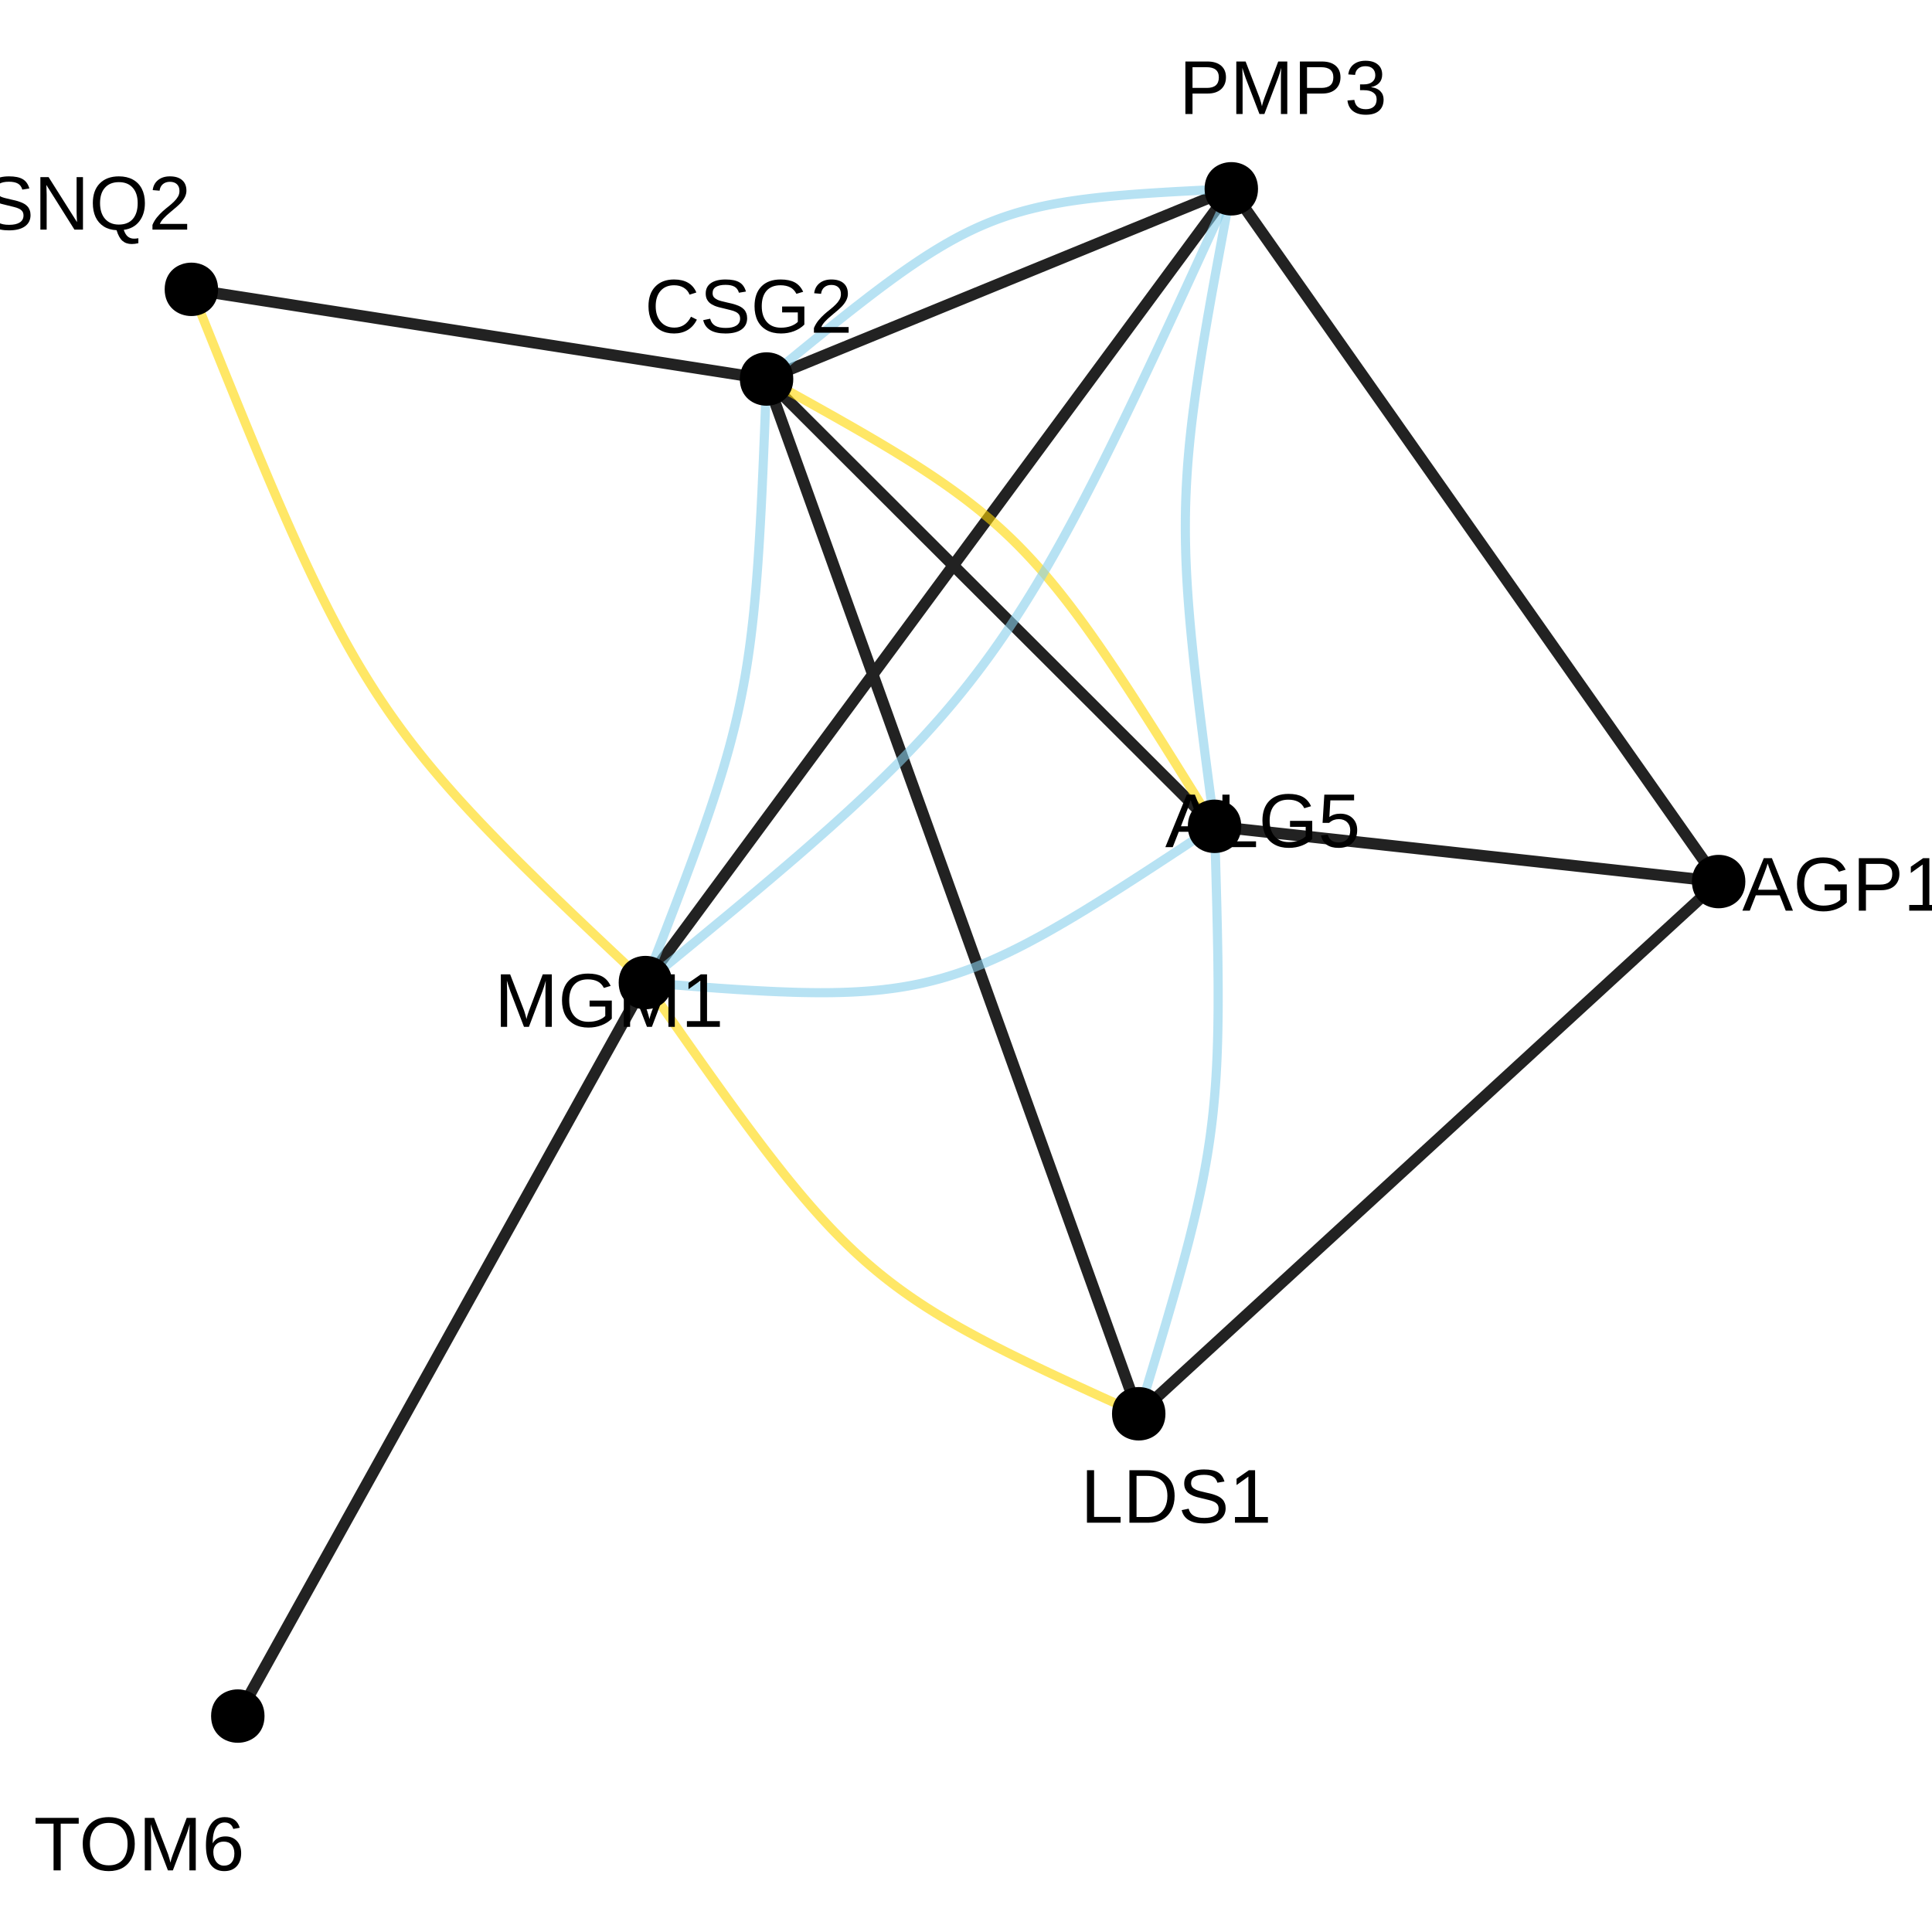 <?xml version="1.0" encoding="UTF-8"?>
<svg xmlns="http://www.w3.org/2000/svg" xmlns:xlink="http://www.w3.org/1999/xlink" width="360pt" height="360pt" viewBox="0 0 360 360" version="1.1">
<defs>
<g>
<symbol overflow="visible" id="glyph0-0">
<path style="stroke:none;" d="M 1.422 -9.781 L 9.234 -9.781 L 9.234 0 L 1.422 0 Z M 1.953 -9.25 L 1.953 -0.531 L 8.703 -0.531 L 8.703 -9.25 Z M 1.953 -9.25 "/>
</symbol>
<symbol overflow="visible" id="glyph0-1">
<path style="stroke:none;" d="M 1.172 0 L 1.172 -9.781 L 2.5 -9.781 L 2.5 -1.078 L 7.438 -1.078 L 7.438 0 Z M 1.172 0 "/>
</symbol>
<symbol overflow="visible" id="glyph0-2">
<path style="stroke:none;" d="M 9.594 -4.984 C 9.594 -3.984 9.395 -3.102 9 -2.344 C 8.602 -1.582 8.039 -1 7.312 -0.594 C 6.594 -0.195 5.766 0 4.828 0 L 1.172 0 L 1.172 -9.781 L 4.406 -9.781 C 6.062 -9.781 7.336 -9.363 8.234 -8.531 C 9.141 -7.707 9.594 -6.523 9.594 -4.984 Z M 8.25 -4.984 C 8.25 -6.203 7.914 -7.129 7.25 -7.766 C 6.594 -8.398 5.633 -8.719 4.375 -8.719 L 2.5 -8.719 L 2.5 -1.062 L 4.672 -1.062 C 5.391 -1.062 6.02 -1.219 6.562 -1.531 C 7.102 -1.844 7.52 -2.297 7.812 -2.891 C 8.102 -3.484 8.25 -4.18 8.25 -4.984 Z M 8.25 -4.984 "/>
</symbol>
<symbol overflow="visible" id="glyph0-3">
<path style="stroke:none;" d="M 8.828 -2.703 C 8.828 -1.797 8.473 -1.094 7.766 -0.594 C 7.066 -0.102 6.078 0.141 4.797 0.141 C 2.41 0.141 1.023 -0.688 0.641 -2.344 L 1.938 -2.609 C 2.082 -2.016 2.395 -1.578 2.875 -1.297 C 3.352 -1.023 4.008 -0.891 4.844 -0.891 C 5.695 -0.891 6.352 -1.035 6.812 -1.328 C 7.281 -1.629 7.516 -2.062 7.516 -2.625 C 7.516 -2.945 7.441 -3.207 7.297 -3.406 C 7.148 -3.602 6.945 -3.766 6.688 -3.891 C 6.426 -4.023 6.109 -4.133 5.734 -4.219 C 5.367 -4.312 4.969 -4.41 4.531 -4.516 C 3.758 -4.68 3.172 -4.848 2.766 -5.016 C 2.367 -5.191 2.051 -5.383 1.812 -5.594 C 1.582 -5.812 1.406 -6.062 1.281 -6.344 C 1.164 -6.625 1.109 -6.945 1.109 -7.312 C 1.109 -8.145 1.426 -8.785 2.062 -9.234 C 2.707 -9.691 3.625 -9.922 4.812 -9.922 C 5.926 -9.922 6.773 -9.75 7.359 -9.406 C 7.953 -9.07 8.367 -8.492 8.609 -7.672 L 7.297 -7.453 C 7.148 -7.973 6.875 -8.348 6.469 -8.578 C 6.07 -8.805 5.516 -8.922 4.797 -8.922 C 4.016 -8.922 3.414 -8.789 3 -8.531 C 2.594 -8.281 2.391 -7.895 2.391 -7.375 C 2.391 -7.07 2.469 -6.82 2.625 -6.625 C 2.789 -6.438 3.023 -6.27 3.328 -6.125 C 3.629 -5.988 4.227 -5.82 5.125 -5.625 C 5.426 -5.562 5.723 -5.492 6.016 -5.422 C 6.316 -5.348 6.602 -5.258 6.875 -5.156 C 7.156 -5.062 7.41 -4.945 7.641 -4.812 C 7.879 -4.676 8.086 -4.508 8.266 -4.312 C 8.441 -4.125 8.578 -3.895 8.672 -3.625 C 8.773 -3.363 8.828 -3.055 8.828 -2.703 Z M 8.828 -2.703 "/>
</symbol>
<symbol overflow="visible" id="glyph0-4">
<path style="stroke:none;" d="M 1.078 0 L 1.078 -1.062 L 3.578 -1.062 L 3.578 -8.594 L 1.375 -7.016 L 1.375 -8.188 L 3.672 -9.781 L 4.828 -9.781 L 4.828 -1.062 L 7.219 -1.062 L 7.219 0 Z M 1.078 0 "/>
</symbol>
<symbol overflow="visible" id="glyph0-5">
<path style="stroke:none;" d="M 5.5 -8.844 C 4.414 -8.844 3.57 -8.492 2.969 -7.797 C 2.363 -7.098 2.062 -6.145 2.062 -4.938 C 2.062 -3.738 2.375 -2.773 3 -2.047 C 3.633 -1.316 4.484 -0.953 5.547 -0.953 C 6.922 -0.953 7.953 -1.629 8.641 -2.984 L 9.734 -2.438 C 9.328 -1.602 8.758 -0.961 8.031 -0.516 C 7.301 -0.078 6.453 0.141 5.484 0.141 C 4.504 0.141 3.656 -0.062 2.938 -0.469 C 2.219 -0.883 1.664 -1.473 1.281 -2.234 C 0.906 -2.992 0.719 -3.895 0.719 -4.938 C 0.719 -6.5 1.141 -7.719 1.984 -8.594 C 2.828 -9.477 3.992 -9.922 5.484 -9.922 C 6.523 -9.922 7.395 -9.719 8.094 -9.312 C 8.789 -8.906 9.305 -8.301 9.641 -7.5 L 8.375 -7.094 C 8.156 -7.656 7.789 -8.086 7.281 -8.391 C 6.781 -8.691 6.188 -8.844 5.5 -8.844 Z M 5.5 -8.844 "/>
</symbol>
<symbol overflow="visible" id="glyph0-6">
<path style="stroke:none;" d="M 0.719 -4.938 C 0.719 -6.52 1.141 -7.742 1.984 -8.609 C 2.836 -9.484 4.035 -9.922 5.578 -9.922 C 6.66 -9.922 7.539 -9.738 8.219 -9.375 C 8.895 -9.008 9.414 -8.426 9.781 -7.625 L 8.516 -7.25 C 8.242 -7.801 7.863 -8.203 7.375 -8.453 C 6.883 -8.711 6.273 -8.844 5.547 -8.844 C 4.422 -8.844 3.555 -8.5 2.953 -7.812 C 2.359 -7.133 2.062 -6.176 2.062 -4.938 C 2.062 -3.695 2.379 -2.719 3.016 -2 C 3.648 -1.289 4.523 -0.938 5.641 -0.938 C 6.285 -0.938 6.883 -1.031 7.438 -1.219 C 7.988 -1.414 8.438 -1.68 8.781 -2.016 L 8.781 -3.781 L 5.859 -3.781 L 5.859 -4.891 L 10 -4.891 L 10 -1.516 C 9.477 -0.992 8.844 -0.586 8.094 -0.297 C 7.344 -0.004 6.523 0.141 5.641 0.141 C 4.617 0.141 3.738 -0.062 3 -0.469 C 2.258 -0.875 1.691 -1.457 1.297 -2.219 C 0.91 -2.988 0.719 -3.895 0.719 -4.938 Z M 0.719 -4.938 "/>
</symbol>
<symbol overflow="visible" id="glyph0-7">
<path style="stroke:none;" d="M 0.719 0 L 0.719 -0.875 C 0.945 -1.414 1.234 -1.895 1.578 -2.312 C 1.922 -2.727 2.281 -3.102 2.656 -3.438 C 3.031 -3.77 3.398 -4.078 3.766 -4.359 C 4.129 -4.648 4.457 -4.941 4.75 -5.234 C 5.051 -5.523 5.289 -5.828 5.469 -6.141 C 5.656 -6.453 5.75 -6.805 5.75 -7.203 C 5.75 -7.742 5.594 -8.16 5.281 -8.453 C 4.969 -8.754 4.531 -8.906 3.969 -8.906 C 3.438 -8.906 3 -8.758 2.656 -8.469 C 2.312 -8.176 2.109 -7.77 2.047 -7.25 L 0.766 -7.359 C 0.859 -8.148 1.191 -8.773 1.766 -9.234 C 2.336 -9.691 3.07 -9.922 3.969 -9.922 C 4.957 -9.922 5.719 -9.688 6.25 -9.219 C 6.781 -8.758 7.047 -8.102 7.047 -7.25 C 7.047 -6.863 6.957 -6.484 6.781 -6.109 C 6.602 -5.734 6.344 -5.359 6 -4.984 C 5.656 -4.609 5.004 -4.031 4.047 -3.25 C 3.516 -2.812 3.086 -2.414 2.766 -2.062 C 2.453 -1.719 2.227 -1.383 2.094 -1.062 L 7.188 -1.062 L 7.188 0 Z M 0.719 0 "/>
</symbol>
<symbol overflow="visible" id="glyph0-8">
<path style="stroke:none;" d="M 8.109 0 L 6.984 -2.859 L 2.531 -2.859 L 1.406 0 L 0.031 0 L 4.016 -9.781 L 5.531 -9.781 L 9.453 0 Z M 4.75 -8.781 L 4.688 -8.594 C 4.57 -8.207 4.398 -7.711 4.172 -7.109 L 2.938 -3.891 L 6.594 -3.891 L 5.328 -7.125 C 5.203 -7.445 5.07 -7.805 4.938 -8.203 Z M 4.75 -8.781 "/>
</symbol>
<symbol overflow="visible" id="glyph0-9">
<path style="stroke:none;" d="M 8.734 -6.844 C 8.734 -5.914 8.43 -5.176 7.828 -4.625 C 7.223 -4.082 6.398 -3.812 5.359 -3.812 L 2.5 -3.812 L 2.5 0 L 1.172 0 L 1.172 -9.781 L 5.281 -9.781 C 6.375 -9.781 7.223 -9.52 7.828 -9 C 8.43 -8.488 8.734 -7.77 8.734 -6.844 Z M 7.406 -6.828 C 7.406 -8.086 6.645 -8.719 5.125 -8.719 L 2.5 -8.719 L 2.5 -4.859 L 5.172 -4.859 C 6.66 -4.859 7.406 -5.516 7.406 -6.828 Z M 7.406 -6.828 "/>
</symbol>
<symbol overflow="visible" id="glyph0-10">
<path style="stroke:none;" d="M 7.516 0 L 2.281 -8.328 L 2.312 -7.656 L 2.344 -6.5 L 2.344 0 L 1.172 0 L 1.172 -9.781 L 2.703 -9.781 L 8 -1.391 C 7.945 -2.297 7.922 -2.957 7.922 -3.375 L 7.922 -9.781 L 9.109 -9.781 L 9.109 0 Z M 7.516 0 "/>
</symbol>
<symbol overflow="visible" id="glyph0-11">
<path style="stroke:none;" d="M 10.375 -4.938 C 10.375 -3.562 10.023 -2.426 9.328 -1.531 C 8.641 -0.645 7.676 -0.117 6.438 0.047 C 6.633 0.629 6.883 1.047 7.188 1.297 C 7.5 1.555 7.891 1.688 8.359 1.688 C 8.609 1.688 8.875 1.66 9.156 1.609 L 9.156 2.531 C 8.727 2.633 8.316 2.688 7.922 2.688 C 7.223 2.688 6.645 2.488 6.188 2.094 C 5.738 1.695 5.375 1.035 5.094 0.109 C 4.176 0.066 3.383 -0.16 2.719 -0.578 C 2.051 -1.004 1.539 -1.586 1.188 -2.328 C 0.844 -3.078 0.672 -3.945 0.672 -4.938 C 0.672 -6.5 1.098 -7.719 1.953 -8.594 C 2.816 -9.477 4.008 -9.922 5.531 -9.922 C 6.531 -9.922 7.395 -9.723 8.125 -9.328 C 8.852 -8.93 9.41 -8.359 9.797 -7.609 C 10.18 -6.859 10.375 -5.969 10.375 -4.938 Z M 9.031 -4.938 C 9.031 -6.156 8.723 -7.109 8.109 -7.797 C 7.504 -8.492 6.645 -8.844 5.531 -8.844 C 4.414 -8.844 3.551 -8.5 2.938 -7.812 C 2.32 -7.133 2.016 -6.176 2.016 -4.938 C 2.016 -3.707 2.32 -2.734 2.938 -2.016 C 3.562 -1.297 4.422 -0.938 5.516 -0.938 C 6.648 -0.938 7.52 -1.285 8.125 -1.984 C 8.727 -2.68 9.031 -3.664 9.031 -4.938 Z M 9.031 -4.938 "/>
</symbol>
<symbol overflow="visible" id="glyph0-12">
<path style="stroke:none;" d="M 9.484 0 L 9.484 -6.531 C 9.484 -7.25 9.504 -7.941 9.547 -8.609 C 9.316 -7.773 9.113 -7.129 8.938 -6.672 L 6.406 0 L 5.484 0 L 2.922 -6.672 L 2.531 -7.844 L 2.297 -8.609 L 2.312 -7.844 L 2.344 -6.531 L 2.344 0 L 1.172 0 L 1.172 -9.781 L 2.906 -9.781 L 5.516 -3 C 5.609 -2.727 5.695 -2.438 5.781 -2.125 C 5.863 -1.812 5.922 -1.582 5.953 -1.438 C 5.984 -1.625 6.055 -1.906 6.172 -2.281 C 6.297 -2.664 6.379 -2.906 6.422 -3 L 8.984 -9.781 L 10.672 -9.781 L 10.672 0 Z M 9.484 0 "/>
</symbol>
<symbol overflow="visible" id="glyph0-13">
<path style="stroke:none;" d="M 7.281 -2.703 C 7.281 -1.797 6.992 -1.094 6.422 -0.594 C 5.848 -0.102 5.031 0.141 3.969 0.141 C 2.977 0.141 2.188 -0.082 1.594 -0.531 C 1 -0.977 0.648 -1.641 0.547 -2.516 L 1.828 -2.625 C 1.992 -1.469 2.707 -0.891 3.969 -0.891 C 4.594 -0.891 5.082 -1.047 5.438 -1.359 C 5.801 -1.672 5.984 -2.133 5.984 -2.75 C 5.984 -3.281 5.773 -3.691 5.359 -3.984 C 4.953 -4.285 4.363 -4.438 3.594 -4.438 L 2.891 -4.438 L 2.891 -5.516 L 3.562 -5.516 C 4.25 -5.516 4.781 -5.664 5.156 -5.969 C 5.539 -6.27 5.734 -6.68 5.734 -7.203 C 5.734 -7.723 5.578 -8.133 5.266 -8.438 C 4.953 -8.75 4.492 -8.906 3.891 -8.906 C 3.336 -8.906 2.891 -8.758 2.547 -8.469 C 2.211 -8.188 2.02 -7.789 1.969 -7.281 L 0.703 -7.375 C 0.797 -8.176 1.129 -8.801 1.703 -9.25 C 2.273 -9.695 3.008 -9.922 3.906 -9.922 C 4.883 -9.922 5.645 -9.691 6.188 -9.234 C 6.738 -8.785 7.016 -8.156 7.016 -7.344 C 7.016 -6.719 6.836 -6.207 6.484 -5.812 C 6.141 -5.426 5.633 -5.16 4.969 -5.016 L 4.969 -4.984 C 5.695 -4.91 6.266 -4.664 6.672 -4.25 C 7.078 -3.844 7.281 -3.328 7.281 -2.703 Z M 7.281 -2.703 "/>
</symbol>
<symbol overflow="visible" id="glyph0-14">
<path style="stroke:none;" d="M 5 -8.703 L 5 0 L 3.672 0 L 3.672 -8.703 L 0.312 -8.703 L 0.312 -9.781 L 8.359 -9.781 L 8.359 -8.703 Z M 5 -8.703 "/>
</symbol>
<symbol overflow="visible" id="glyph0-15">
<path style="stroke:none;" d="M 10.375 -4.938 C 10.375 -3.914 10.176 -3.02 9.781 -2.25 C 9.395 -1.477 8.836 -0.883 8.109 -0.469 C 7.379 -0.062 6.516 0.141 5.516 0.141 C 4.516 0.141 3.648 -0.062 2.922 -0.469 C 2.191 -0.875 1.633 -1.461 1.25 -2.234 C 0.863 -3.004 0.672 -3.906 0.672 -4.938 C 0.672 -6.5 1.098 -7.719 1.953 -8.594 C 2.816 -9.477 4.008 -9.922 5.531 -9.922 C 6.531 -9.922 7.395 -9.723 8.125 -9.328 C 8.852 -8.93 9.41 -8.359 9.797 -7.609 C 10.18 -6.859 10.375 -5.969 10.375 -4.938 Z M 9.031 -4.938 C 9.031 -6.156 8.723 -7.109 8.109 -7.797 C 7.504 -8.492 6.645 -8.844 5.531 -8.844 C 4.414 -8.844 3.551 -8.5 2.938 -7.812 C 2.32 -7.133 2.016 -6.176 2.016 -4.938 C 2.016 -3.707 2.32 -2.734 2.938 -2.016 C 3.562 -1.297 4.422 -0.938 5.516 -0.938 C 6.648 -0.938 7.52 -1.285 8.125 -1.984 C 8.727 -2.68 9.031 -3.664 9.031 -4.938 Z M 9.031 -4.938 "/>
</symbol>
<symbol overflow="visible" id="glyph0-16">
<path style="stroke:none;" d="M 7.281 -3.203 C 7.281 -2.172 7 -1.352 6.438 -0.75 C 5.883 -0.156 5.113 0.141 4.125 0.141 C 3.02 0.141 2.176 -0.266 1.594 -1.078 C 1.008 -1.898 0.719 -3.098 0.719 -4.672 C 0.719 -6.359 1.02 -7.656 1.625 -8.562 C 2.238 -9.469 3.102 -9.922 4.219 -9.922 C 5.695 -9.922 6.629 -9.258 7.016 -7.938 L 5.812 -7.719 C 5.57 -8.52 5.035 -8.922 4.203 -8.922 C 3.492 -8.922 2.941 -8.586 2.547 -7.922 C 2.16 -7.254 1.969 -6.289 1.969 -5.031 C 2.195 -5.457 2.516 -5.781 2.922 -6 C 3.336 -6.219 3.812 -6.328 4.344 -6.328 C 5.238 -6.328 5.953 -6.039 6.484 -5.469 C 7.016 -4.906 7.281 -4.148 7.281 -3.203 Z M 6.016 -3.141 C 6.016 -3.848 5.836 -4.395 5.484 -4.781 C 5.141 -5.164 4.66 -5.359 4.047 -5.359 C 3.461 -5.359 2.988 -5.188 2.625 -4.844 C 2.27 -4.508 2.094 -4.039 2.094 -3.438 C 2.094 -2.688 2.273 -2.07 2.641 -1.594 C 3.016 -1.113 3.492 -0.875 4.078 -0.875 C 4.68 -0.875 5.156 -1.07 5.5 -1.469 C 5.844 -1.875 6.016 -2.43 6.016 -3.141 Z M 6.016 -3.141 "/>
</symbol>
<symbol overflow="visible" id="glyph0-17">
<path style="stroke:none;" d="M 7.312 -3.188 C 7.312 -2.156 7.004 -1.344 6.391 -0.75 C 5.773 -0.156 4.926 0.141 3.844 0.141 C 2.926 0.141 2.188 -0.055 1.625 -0.453 C 1.07 -0.859 0.719 -1.438 0.562 -2.188 L 1.828 -2.328 C 2.098 -1.359 2.773 -0.875 3.859 -0.875 C 4.535 -0.875 5.062 -1.078 5.438 -1.484 C 5.82 -1.891 6.016 -2.445 6.016 -3.156 C 6.016 -3.77 5.82 -4.266 5.438 -4.641 C 5.051 -5.023 4.535 -5.219 3.891 -5.219 C 3.555 -5.219 3.242 -5.164 2.953 -5.062 C 2.66 -4.957 2.367 -4.773 2.078 -4.516 L 0.859 -4.516 L 1.188 -9.781 L 6.734 -9.781 L 6.734 -8.719 L 2.312 -8.719 L 2.125 -5.609 C 2.664 -6.023 3.344 -6.234 4.156 -6.234 C 5.113 -6.234 5.879 -5.953 6.453 -5.391 C 7.023 -4.828 7.312 -4.094 7.312 -3.188 Z M 7.312 -3.188 "/>
</symbol>
</g>
</defs>
<g id="surface154698">
<rect x="0" y="0" width="360" height="360" style="fill:rgb(100%,100%,100%);fill-opacity:1;stroke:none;"/>
<path style="fill:none;stroke-width:2.134;stroke-linecap:butt;stroke-linejoin:round;stroke:rgb(13.333%,13.333%,13.333%);stroke-opacity:1;stroke-miterlimit:1;" d="M 142.84 70.625 L 143.879 73.516 L 144.898 76.352 L 145.898 79.129 L 146.875 81.848 L 147.836 84.516 L 148.777 87.133 L 149.699 89.695 L 150.602 92.207 L 151.488 94.672 L 152.355 97.086 L 153.207 99.453 L 154.043 101.773 L 154.863 104.051 L 155.664 106.285 L 156.453 108.477 L 157.227 110.625 L 157.984 112.734 L 158.73 114.809 L 159.461 116.84 L 160.18 118.836 L 160.887 120.801 L 161.578 122.727 L 162.262 124.625 L 162.93 126.488 L 163.59 128.32 L 164.238 130.125 L 164.879 131.902 L 165.508 133.648 L 166.125 135.375 L 166.738 137.074 L 167.34 138.75 L 167.938 140.402 L 168.523 142.035 L 169.102 143.648 L 169.676 145.242 L 170.246 146.82 L 170.805 148.383 L 171.363 149.93 L 171.914 151.461 L 172.461 152.984 L 173.004 154.492 L 173.543 155.992 L 174.078 157.48 L 174.609 158.965 L 175.672 161.91 L 176.199 163.375 L 176.723 164.84 L 177.25 166.301 L 177.773 167.762 L 178.828 170.684 L 179.883 173.621 L 180.414 175.098 L 180.945 176.578 L 181.484 178.07 L 182.023 179.566 L 182.566 181.078 L 183.113 182.598 L 183.664 184.129 L 184.219 185.676 L 184.781 187.238 L 185.348 188.816 L 185.922 190.41 L 186.504 192.023 L 187.09 193.656 L 187.684 195.312 L 188.285 196.988 L 188.898 198.688 L 189.52 200.41 L 190.148 202.16 L 190.785 203.938 L 191.434 205.738 L 192.094 207.574 L 192.766 209.438 L 193.445 211.332 L 194.141 213.262 L 194.844 215.223 L 195.562 217.219 L 196.297 219.254 L 197.039 221.324 L 197.801 223.434 L 198.57 225.586 L 199.359 227.777 L 200.164 230.008 L 200.984 232.285 L 201.816 234.609 L 202.668 236.977 L 203.539 239.391 L 204.422 241.852 L 205.328 244.363 L 206.25 246.93 L 207.188 249.543 L 208.148 252.211 L 209.129 254.934 L 210.125 257.711 L 211.145 260.543 L 212.188 263.438 "/>
<path style="fill:none;stroke-width:2.134;stroke-linecap:butt;stroke-linejoin:round;stroke:rgb(13.333%,13.333%,13.333%);stroke-opacity:1;stroke-miterlimit:1;" d="M 142.84 70.625 L 144.137 70.09 L 145.41 69.57 L 146.656 69.059 L 147.879 68.559 L 149.078 68.07 L 150.254 67.59 L 151.406 67.117 L 152.531 66.656 L 153.641 66.203 L 154.723 65.758 L 155.785 65.324 L 156.828 64.898 L 157.852 64.48 L 158.855 64.066 L 159.84 63.664 L 160.805 63.27 L 161.754 62.883 L 162.684 62.5 L 163.598 62.129 L 164.492 61.762 L 165.375 61.398 L 166.238 61.047 L 167.09 60.699 L 167.93 60.355 L 168.754 60.02 L 169.562 59.688 L 170.359 59.359 L 171.145 59.039 L 171.918 58.723 L 172.684 58.41 L 173.438 58.102 L 174.18 57.797 L 174.91 57.496 L 175.637 57.199 L 176.352 56.906 L 177.062 56.617 L 177.762 56.332 L 178.457 56.047 L 179.145 55.766 L 179.828 55.484 L 180.508 55.207 L 181.18 54.934 L 181.848 54.656 L 182.516 54.387 L 183.176 54.113 L 184.496 53.574 L 185.809 53.035 L 186.465 52.77 L 187.777 52.23 L 189.098 51.691 L 189.762 51.418 L 190.426 51.148 L 191.094 50.875 L 192.445 50.32 L 193.129 50.043 L 193.816 49.758 L 194.512 49.477 L 195.215 49.188 L 195.922 48.898 L 196.637 48.605 L 197.363 48.309 L 198.098 48.008 L 198.84 47.703 L 199.594 47.395 L 200.355 47.082 L 201.129 46.766 L 201.914 46.445 L 202.715 46.117 L 203.523 45.789 L 204.348 45.449 L 205.184 45.109 L 206.035 44.758 L 206.902 44.406 L 207.781 44.043 L 208.68 43.676 L 209.594 43.305 L 210.523 42.922 L 211.469 42.535 L 212.438 42.141 L 213.422 41.738 L 214.422 41.328 L 215.445 40.906 L 216.488 40.48 L 217.551 40.047 L 218.637 39.602 L 219.742 39.148 L 220.871 38.688 L 222.023 38.215 L 223.195 37.734 L 224.395 37.246 L 225.617 36.746 L 226.863 36.234 L 228.137 35.715 L 229.438 35.184 "/>
<path style="fill:none;stroke-width:2.134;stroke-linecap:butt;stroke-linejoin:round;stroke:rgb(13.333%,13.333%,13.333%);stroke-opacity:1;stroke-miterlimit:1;" d="M 142.84 70.625 L 144.09 71.875 L 145.316 73.098 L 146.52 74.301 L 147.699 75.477 L 148.855 76.629 L 149.984 77.762 L 151.094 78.867 L 152.184 79.953 L 153.25 81.02 L 154.297 82.062 L 156.324 84.09 L 157.312 85.074 L 158.277 86.039 L 159.227 86.984 L 161.07 88.828 L 161.969 89.723 L 163.711 91.465 L 164.562 92.312 L 165.398 93.148 L 166.219 93.965 L 167.023 94.773 L 167.816 95.566 L 168.598 96.344 L 169.367 97.113 L 170.125 97.867 L 172.332 100.074 L 173.051 100.789 L 173.758 101.492 L 174.453 102.191 L 175.145 102.879 L 177.836 105.57 L 178.496 106.227 L 180.441 108.172 L 181.086 108.812 L 182.359 110.086 L 182.996 110.719 L 184.262 111.984 L 184.895 112.613 L 187.43 115.148 L 188.07 115.785 L 190.004 117.719 L 190.66 118.371 L 193.324 121.035 L 194.008 121.715 L 194.699 122.406 L 195.398 123.102 L 198.281 125.984 L 199.027 126.727 L 200.555 128.254 L 201.336 129.031 L 202.129 129.824 L 202.938 130.629 L 203.758 131.449 L 204.594 132.281 L 205.441 133.133 L 206.305 133.996 L 207.188 134.875 L 208.082 135.77 L 208.996 136.68 L 210.875 138.559 L 211.844 139.523 L 213.832 141.512 L 214.859 142.535 L 216.969 144.645 L 218.059 145.73 L 219.168 146.836 L 221.453 149.121 L 222.633 150.297 L 223.836 151.496 L 225.062 152.723 L 226.316 153.973 "/>
<path style="fill:none;stroke-width:2.134;stroke-linecap:butt;stroke-linejoin:round;stroke:rgb(13.333%,13.333%,13.333%);stroke-opacity:1;stroke-miterlimit:1;" d="M 142.84 70.625 L 141.23 70.371 L 139.656 70.129 L 138.113 69.887 L 136.598 69.652 L 135.117 69.418 L 133.66 69.191 L 132.238 68.969 L 130.84 68.754 L 129.473 68.539 L 128.129 68.332 L 126.812 68.125 L 125.523 67.926 L 124.258 67.727 L 123.016 67.535 L 121.797 67.344 L 120.602 67.156 L 119.43 66.973 L 118.277 66.793 L 117.148 66.617 L 116.039 66.445 L 114.945 66.277 L 113.875 66.109 L 112.82 65.945 L 111.785 65.781 L 110.766 65.625 L 109.766 65.469 L 108.777 65.312 L 107.805 65.16 L 106.848 65.012 L 105.902 64.867 L 104.969 64.719 L 104.051 64.578 L 103.145 64.434 L 102.246 64.297 L 101.359 64.156 L 100.484 64.02 L 99.613 63.887 L 98.754 63.75 L 97.902 63.617 L 97.059 63.488 L 96.219 63.355 L 95.387 63.227 L 94.559 63.098 L 93.734 62.969 L 92.914 62.84 L 92.098 62.715 L 91.281 62.586 L 90.469 62.461 L 89.656 62.332 L 88.844 62.207 L 88.031 62.078 L 87.219 61.953 L 86.402 61.824 L 85.586 61.699 L 84.766 61.57 L 83.941 61.441 L 83.113 61.312 L 82.281 61.184 L 81.441 61.051 L 80.598 60.922 L 79.742 60.789 L 78.883 60.652 L 78.016 60.52 L 77.141 60.383 L 76.254 60.242 L 75.355 60.105 L 74.449 59.961 L 73.527 59.82 L 72.598 59.676 L 71.652 59.527 L 70.695 59.379 L 69.723 59.227 L 68.734 59.07 L 67.73 58.914 L 66.711 58.758 L 65.676 58.594 L 64.625 58.43 L 63.551 58.266 L 62.461 58.094 L 61.352 57.922 L 60.219 57.746 L 59.07 57.566 L 57.895 57.383 L 56.699 57.195 L 55.484 57.008 L 54.242 56.812 L 52.977 56.613 L 51.684 56.414 L 50.371 56.207 L 49.027 56 L 47.656 55.785 L 46.262 55.57 L 44.836 55.348 L 43.383 55.121 L 41.898 54.891 L 40.387 54.652 L 38.844 54.414 L 37.27 54.168 L 35.66 53.914 "/>
<path style="fill:none;stroke-width:2.134;stroke-linecap:butt;stroke-linejoin:round;stroke:rgb(13.333%,13.333%,13.333%);stroke-opacity:1;stroke-miterlimit:1;" d="M 226.316 153.973 L 227.723 154.129 L 229.105 154.277 L 230.457 154.426 L 231.785 154.574 L 233.082 154.715 L 234.359 154.855 L 235.605 154.992 L 236.832 155.125 L 238.031 155.258 L 239.207 155.387 L 240.359 155.512 L 241.492 155.637 L 242.602 155.758 L 243.688 155.875 L 244.754 155.992 L 245.801 156.109 L 246.832 156.223 L 247.84 156.332 L 248.832 156.441 L 249.805 156.547 L 250.758 156.652 L 251.699 156.754 L 252.621 156.855 L 253.531 156.957 L 254.422 157.055 L 255.301 157.148 L 256.168 157.242 L 257.02 157.336 L 257.859 157.43 L 258.688 157.52 L 259.504 157.609 L 260.309 157.699 L 261.105 157.785 L 261.891 157.871 L 262.668 157.957 L 263.438 158.039 L 264.195 158.125 L 264.949 158.207 L 265.695 158.289 L 266.438 158.371 L 267.172 158.449 L 267.902 158.531 L 268.629 158.609 L 269.352 158.688 L 270.07 158.766 L 270.785 158.848 L 271.5 158.926 L 272.211 159.004 L 272.926 159.082 L 273.637 159.156 L 274.348 159.234 L 275.062 159.312 L 275.773 159.391 L 276.492 159.473 L 277.211 159.551 L 278.656 159.707 L 279.387 159.789 L 280.125 159.867 L 280.863 159.949 L 281.609 160.031 L 282.363 160.113 L 283.125 160.199 L 283.895 160.281 L 284.672 160.367 L 285.457 160.453 L 286.25 160.539 L 287.059 160.629 L 287.875 160.719 L 288.703 160.809 L 289.543 160.902 L 290.395 160.996 L 291.258 161.09 L 292.137 161.184 L 293.031 161.281 L 293.938 161.383 L 294.863 161.484 L 295.801 161.586 L 296.758 161.691 L 297.73 161.797 L 298.723 161.906 L 299.73 162.016 L 300.758 162.129 L 301.805 162.246 L 302.871 162.363 L 303.961 162.48 L 305.07 162.602 L 306.199 162.727 L 307.355 162.852 L 308.531 162.98 L 309.73 163.113 L 310.953 163.246 L 312.203 163.383 L 313.477 163.523 L 314.777 163.664 L 316.102 163.812 L 317.457 163.961 L 318.836 164.109 L 320.246 164.266 "/>
<path style="fill:none;stroke-width:2.134;stroke-linecap:butt;stroke-linejoin:round;stroke:rgb(13.333%,13.333%,13.333%);stroke-opacity:1;stroke-miterlimit:1;" d="M 229.438 35.184 L 230.797 37.117 L 232.133 39.016 L 233.441 40.875 L 234.723 42.699 L 235.98 44.484 L 237.211 46.234 L 238.418 47.949 L 239.602 49.633 L 240.762 51.281 L 241.898 52.898 L 243.016 54.48 L 244.109 56.035 L 245.18 57.562 L 246.23 59.055 L 247.266 60.523 L 248.277 61.961 L 249.27 63.375 L 250.246 64.762 L 251.203 66.121 L 252.145 67.461 L 253.066 68.773 L 253.977 70.062 L 254.867 71.332 L 255.746 72.582 L 256.609 73.809 L 257.461 75.016 L 258.297 76.207 L 259.121 77.375 L 259.934 78.531 L 260.73 79.668 L 261.52 80.789 L 262.301 81.898 L 263.07 82.992 L 263.828 84.07 L 264.582 85.137 L 265.324 86.195 L 266.059 87.238 L 266.789 88.273 L 267.508 89.301 L 268.227 90.32 L 268.938 91.328 L 269.641 92.332 L 270.344 93.332 L 271.043 94.324 L 271.738 95.312 L 272.43 96.297 L 273.121 97.277 L 273.809 98.258 L 275.184 100.211 L 275.875 101.191 L 276.562 102.172 L 277.254 103.152 L 277.945 104.137 L 278.641 105.125 L 279.34 106.117 L 280.039 107.113 L 280.746 108.117 L 281.457 109.129 L 282.172 110.145 L 282.895 111.172 L 283.621 112.207 L 284.359 113.254 L 285.102 114.309 L 285.852 115.375 L 286.613 116.457 L 287.383 117.551 L 288.16 118.656 L 288.949 119.777 L 289.75 120.918 L 290.562 122.07 L 291.387 123.242 L 292.223 124.43 L 293.07 125.637 L 293.934 126.867 L 294.812 128.113 L 295.707 129.383 L 296.613 130.672 L 297.539 131.988 L 298.477 133.324 L 299.438 134.684 L 300.41 136.07 L 301.406 137.484 L 302.418 138.922 L 303.449 140.391 L 304.5 141.887 L 305.574 143.41 L 306.668 144.965 L 307.781 146.551 L 308.918 148.164 L 310.078 149.816 L 311.262 151.496 L 312.469 153.211 L 313.703 154.965 L 314.957 156.75 L 316.238 158.57 L 317.547 160.43 L 318.883 162.328 L 320.246 164.266 "/>
<path style="fill:none;stroke-width:2.134;stroke-linecap:butt;stroke-linejoin:round;stroke:rgb(13.333%,13.333%,13.333%);stroke-opacity:1;stroke-miterlimit:1;" d="M 229.438 35.184 L 227.801 37.402 L 226.195 39.574 L 224.621 41.707 L 223.078 43.793 L 221.57 45.84 L 220.09 47.848 L 218.637 49.812 L 217.215 51.738 L 215.82 53.629 L 214.453 55.48 L 213.113 57.297 L 211.797 59.078 L 210.508 60.824 L 209.246 62.539 L 208.004 64.219 L 206.785 65.867 L 205.59 67.488 L 204.418 69.074 L 203.266 70.637 L 202.137 72.168 L 201.023 73.672 L 199.934 75.152 L 198.859 76.605 L 197.805 78.035 L 196.766 79.441 L 195.746 80.824 L 194.738 82.188 L 193.75 83.531 L 192.773 84.852 L 191.812 86.156 L 190.863 87.441 L 189.926 88.711 L 189 89.961 L 188.086 91.199 L 187.184 92.422 L 186.293 93.633 L 185.406 94.832 L 184.531 96.02 L 183.664 97.195 L 182.801 98.359 L 181.949 99.52 L 181.098 100.668 L 180.254 101.812 L 179.418 102.949 L 178.582 104.078 L 177.75 105.207 L 176.918 106.332 L 173.605 110.816 L 172.777 111.941 L 171.949 113.062 L 171.117 114.191 L 170.281 115.324 L 169.441 116.461 L 168.598 117.605 L 167.75 118.754 L 166.895 119.91 L 166.035 121.078 L 165.164 122.254 L 164.289 123.441 L 163.406 124.637 L 162.512 125.848 L 161.609 127.07 L 160.695 128.309 L 159.77 129.562 L 158.836 130.832 L 157.887 132.117 L 156.922 133.418 L 155.949 134.742 L 154.957 136.086 L 153.953 137.445 L 152.93 138.832 L 151.891 140.238 L 150.836 141.668 L 149.762 143.121 L 148.672 144.598 L 147.562 146.105 L 146.43 147.637 L 145.277 149.195 L 144.105 150.785 L 142.91 152.402 L 141.691 154.055 L 140.453 155.734 L 139.188 157.449 L 137.898 159.195 L 136.586 160.977 L 135.242 162.793 L 133.875 164.645 L 132.48 166.531 L 131.059 168.461 L 129.609 170.426 L 128.129 172.434 L 126.617 174.477 L 125.074 176.566 L 123.504 178.699 L 121.898 180.871 L 120.262 183.09 "/>
<path style="fill:none;stroke-width:2.134;stroke-linecap:butt;stroke-linejoin:round;stroke:rgb(13.333%,13.333%,13.333%);stroke-opacity:1;stroke-miterlimit:1;" d="M 320.246 164.266 L 318.625 165.754 L 317.035 167.211 L 315.48 168.641 L 313.953 170.039 L 312.457 171.41 L 310.992 172.758 L 309.555 174.074 L 308.148 175.367 L 306.77 176.633 L 305.414 177.875 L 304.09 179.094 L 302.785 180.289 L 301.512 181.457 L 300.258 182.605 L 299.031 183.734 L 297.828 184.84 L 296.645 185.926 L 295.484 186.988 L 294.344 188.035 L 293.223 189.062 L 292.125 190.074 L 291.043 191.062 L 289.98 192.039 L 288.938 192.996 L 287.91 193.941 L 286.898 194.867 L 285.902 195.781 L 284.922 196.684 L 283.957 197.57 L 283.004 198.441 L 282.066 199.305 L 281.137 200.156 L 280.223 200.996 L 279.32 201.824 L 278.426 202.645 L 277.543 203.457 L 276.668 204.262 L 275.801 205.055 L 274.941 205.844 L 274.09 206.625 L 273.242 207.402 L 272.402 208.172 L 271.566 208.938 L 270.738 209.703 L 269.91 210.461 L 269.086 211.219 L 268.266 211.973 L 267.445 212.723 L 266.625 213.477 L 265.805 214.227 L 264.988 214.977 L 263.348 216.484 L 262.523 217.242 L 261.695 218 L 260.863 218.762 L 260.027 219.527 L 259.188 220.301 L 258.344 221.074 L 257.492 221.859 L 256.633 222.645 L 255.766 223.441 L 254.891 224.246 L 254.008 225.055 L 253.113 225.875 L 252.207 226.707 L 251.293 227.547 L 250.367 228.398 L 249.426 229.258 L 248.473 230.133 L 247.508 231.02 L 246.527 231.918 L 245.531 232.832 L 244.523 233.762 L 243.492 234.703 L 242.449 235.664 L 241.387 236.637 L 240.309 237.629 L 239.207 238.637 L 238.086 239.664 L 236.949 240.711 L 235.789 241.777 L 234.605 242.863 L 233.398 243.969 L 232.172 245.094 L 230.922 246.242 L 229.645 247.414 L 228.344 248.609 L 227.016 249.828 L 225.664 251.07 L 224.281 252.336 L 222.875 253.629 L 221.438 254.945 L 219.973 256.289 L 218.477 257.664 L 216.953 259.062 L 215.395 260.492 L 213.809 261.949 L 212.188 263.438 "/>
<path style="fill:none;stroke-width:2.134;stroke-linecap:butt;stroke-linejoin:round;stroke:rgb(13.333%,13.333%,13.333%);stroke-opacity:1;stroke-miterlimit:1;" d="M 44.309 319.766 L 45.449 317.715 L 46.566 315.707 L 47.66 313.738 L 48.73 311.809 L 49.781 309.918 L 50.812 308.062 L 51.82 306.246 L 52.812 304.465 L 53.781 302.723 L 54.734 301.008 L 55.664 299.332 L 56.582 297.684 L 57.477 296.07 L 58.355 294.488 L 59.219 292.934 L 60.066 291.41 L 60.898 289.914 L 61.715 288.445 L 62.516 287.004 L 63.301 285.59 L 64.074 284.199 L 64.832 282.832 L 65.582 281.488 L 66.316 280.168 L 67.035 278.867 L 67.746 277.59 L 68.445 276.332 L 69.137 275.09 L 69.816 273.867 L 70.484 272.664 L 71.145 271.477 L 71.797 270.305 L 72.438 269.145 L 73.074 268.004 L 73.703 266.871 L 74.324 265.754 L 74.941 264.648 L 75.551 263.551 L 76.152 262.465 L 76.75 261.387 L 77.348 260.316 L 77.938 259.254 L 78.523 258.199 L 79.105 257.148 L 79.688 256.102 L 80.27 255.059 L 80.844 254.02 L 81.422 252.98 L 81.996 251.945 L 82.574 250.91 L 83.148 249.875 L 83.723 248.836 L 84.301 247.797 L 84.883 246.758 L 85.461 245.711 L 86.047 244.66 L 86.633 243.602 L 87.223 242.539 L 87.816 241.473 L 88.418 240.395 L 89.02 239.309 L 89.629 238.211 L 90.246 237.105 L 90.867 235.984 L 91.496 234.855 L 92.129 233.711 L 92.773 232.555 L 93.426 231.383 L 94.086 230.191 L 94.754 228.988 L 95.434 227.766 L 96.121 226.527 L 96.82 225.27 L 97.531 223.988 L 98.254 222.688 L 98.988 221.367 L 99.734 220.023 L 100.496 218.656 L 101.27 217.266 L 102.055 215.852 L 102.855 214.41 L 103.672 212.941 L 104.504 211.445 L 105.352 209.922 L 106.215 208.367 L 107.094 206.785 L 107.988 205.172 L 108.902 203.527 L 109.836 201.848 L 110.789 200.137 L 111.758 198.391 L 112.746 196.609 L 113.758 194.793 L 114.789 192.938 L 115.84 191.047 L 116.91 189.117 L 118.004 187.148 L 119.121 185.141 L 120.262 183.09 "/>
<path style="fill:none;stroke-width:1.707;stroke-linecap:butt;stroke-linejoin:round;stroke:rgb(52.941%,80.784%,92.157%);stroke-opacity:0.6;stroke-miterlimit:1;" d="M 142.84 70.625 L 142.773 72.383 L 142.707 74.109 L 142.641 75.801 L 142.578 77.465 L 142.516 79.094 L 142.453 80.691 L 142.387 82.262 L 142.324 83.801 L 142.262 85.312 L 142.199 86.793 L 142.137 88.25 L 142.07 89.676 L 142.008 91.078 L 141.941 92.453 L 141.875 93.805 L 141.809 95.133 L 141.738 96.434 L 141.672 97.715 L 141.598 98.969 L 141.527 100.203 L 141.453 101.418 L 141.379 102.613 L 141.301 103.785 L 141.223 104.938 L 141.141 106.074 L 141.055 107.191 L 140.969 108.293 L 140.883 109.375 L 140.789 110.441 L 140.695 111.492 L 140.598 112.527 L 140.5 113.551 L 140.398 114.559 L 140.289 115.555 L 140.18 116.539 L 140.066 117.512 L 139.949 118.473 L 139.832 119.422 L 139.707 120.363 L 139.578 121.297 L 139.445 122.219 L 139.309 123.133 L 139.168 124.043 L 139.02 124.945 L 138.871 125.84 L 138.715 126.73 L 138.555 127.613 L 138.391 128.496 L 138.219 129.375 L 138.043 130.25 L 137.863 131.125 L 137.676 131.996 L 137.484 132.867 L 137.285 133.738 L 137.082 134.609 L 136.871 135.484 L 136.652 136.355 L 136.43 137.234 L 136.199 138.113 L 135.965 138.996 L 135.723 139.883 L 135.473 140.777 L 135.215 141.676 L 134.953 142.578 L 134.684 143.492 L 134.402 144.41 L 134.117 145.336 L 133.824 146.27 L 133.523 147.215 L 133.215 148.172 L 132.898 149.137 L 132.574 150.113 L 132.242 151.102 L 131.898 152.105 L 131.547 153.117 L 131.191 154.148 L 130.824 155.191 L 130.445 156.246 L 130.062 157.32 L 129.668 158.41 L 129.262 159.52 L 128.848 160.645 L 128.426 161.785 L 127.992 162.949 L 127.551 164.133 L 127.098 165.332 L 126.637 166.555 L 126.164 167.801 L 125.684 169.066 L 125.188 170.355 L 124.684 171.668 L 124.172 173.004 L 123.645 174.367 L 123.109 175.754 L 122.562 177.168 L 122.004 178.605 L 121.434 180.074 L 120.852 181.566 L 120.262 183.09 "/>
<path style="fill:none;stroke-width:1.707;stroke-linecap:butt;stroke-linejoin:round;stroke:rgb(100%,84.314%,0%);stroke-opacity:0.6;stroke-miterlimit:1;" d="M 142.84 70.625 L 144.25 71.402 L 145.637 72.168 L 147 72.918 L 148.332 73.656 L 149.641 74.383 L 150.926 75.098 L 152.184 75.801 L 153.418 76.492 L 154.629 77.172 L 155.816 77.84 L 156.98 78.504 L 158.125 79.152 L 159.246 79.797 L 160.348 80.43 L 161.426 81.055 L 162.484 81.676 L 163.523 82.285 L 164.543 82.891 L 165.543 83.492 L 166.527 84.086 L 167.488 84.676 L 168.438 85.258 L 169.367 85.84 L 170.281 86.414 L 171.18 86.988 L 172.059 87.559 L 172.926 88.129 L 173.777 88.695 L 174.617 89.262 L 175.441 89.828 L 176.25 90.391 L 177.051 90.957 L 177.836 91.523 L 178.609 92.09 L 179.371 92.656 L 180.125 93.227 L 180.867 93.801 L 181.598 94.375 L 182.32 94.953 L 183.035 95.539 L 183.738 96.125 L 184.438 96.719 L 185.125 97.316 L 185.809 97.922 L 186.484 98.531 L 187.152 99.148 L 187.816 99.773 L 188.477 100.402 L 189.129 101.043 L 189.781 101.691 L 190.426 102.352 L 191.07 103.02 L 191.707 103.695 L 192.348 104.387 L 192.98 105.086 L 193.617 105.797 L 194.25 106.52 L 194.883 107.254 L 195.516 108.004 L 196.152 108.766 L 196.785 109.539 L 197.422 110.328 L 198.059 111.133 L 198.699 111.953 L 199.344 112.789 L 199.992 113.645 L 200.641 114.512 L 201.297 115.398 L 201.957 116.301 L 202.621 117.223 L 203.293 118.164 L 203.969 119.125 L 204.652 120.102 L 205.344 121.102 L 206.039 122.121 L 206.746 123.16 L 207.461 124.223 L 208.188 125.309 L 208.918 126.414 L 209.664 127.543 L 210.418 128.695 L 211.184 129.871 L 211.957 131.074 L 212.746 132.301 L 213.547 133.551 L 214.359 134.828 L 215.188 136.129 L 216.027 137.457 L 216.883 138.812 L 217.75 140.199 L 218.637 141.609 L 219.535 143.051 L 220.453 144.52 L 221.387 146.02 L 222.336 147.547 L 223.301 149.109 L 224.289 150.699 L 225.293 152.32 L 226.316 153.973 "/>
<path style="fill:none;stroke-width:1.707;stroke-linecap:butt;stroke-linejoin:round;stroke:rgb(52.941%,80.784%,92.157%);stroke-opacity:0.6;stroke-miterlimit:1;" d="M 142.84 70.625 L 144.02 69.652 L 145.18 68.699 L 146.316 67.77 L 147.43 66.855 L 148.527 65.957 L 149.602 65.078 L 150.656 64.219 L 151.691 63.379 L 152.711 62.555 L 153.711 61.746 L 154.691 60.957 L 155.656 60.184 L 156.605 59.43 L 157.535 58.688 L 158.449 57.965 L 159.352 57.258 L 160.238 56.57 L 161.109 55.895 L 161.965 55.234 L 162.812 54.59 L 163.641 53.961 L 164.461 53.348 L 165.27 52.75 L 166.066 52.164 L 166.852 51.594 L 167.625 51.039 L 168.391 50.496 L 169.145 49.969 L 169.895 49.453 L 170.633 48.953 L 171.363 48.465 L 172.086 47.988 L 172.801 47.527 L 173.512 47.078 L 174.215 46.641 L 174.914 46.215 L 175.609 45.801 L 176.297 45.398 L 176.984 45.008 L 177.664 44.629 L 178.344 44.262 L 179.02 43.906 L 179.695 43.562 L 180.367 43.227 L 181.039 42.902 L 181.711 42.586 L 182.383 42.281 L 183.055 41.988 L 183.727 41.703 L 184.402 41.426 L 185.078 41.16 L 185.754 40.902 L 186.438 40.652 L 187.121 40.414 L 187.809 40.18 L 188.504 39.957 L 189.203 39.738 L 189.906 39.531 L 190.613 39.332 L 191.332 39.137 L 192.051 38.953 L 192.781 38.773 L 193.52 38.598 L 194.266 38.434 L 195.02 38.273 L 195.785 38.121 L 196.559 37.973 L 197.344 37.832 L 198.137 37.695 L 198.945 37.562 L 199.762 37.438 L 200.594 37.316 L 201.438 37.199 L 202.293 37.09 L 203.164 36.98 L 204.047 36.879 L 204.945 36.777 L 205.859 36.684 L 206.789 36.59 L 207.734 36.504 L 208.699 36.418 L 209.68 36.336 L 210.676 36.254 L 211.691 36.176 L 212.727 36.102 L 213.777 36.027 L 214.852 35.957 L 215.945 35.887 L 217.059 35.82 L 218.191 35.754 L 219.348 35.688 L 220.527 35.625 L 221.73 35.562 L 222.953 35.496 L 224.199 35.434 L 225.473 35.371 L 226.77 35.309 L 228.09 35.246 L 229.438 35.184 "/>
<path style="fill:none;stroke-width:1.707;stroke-linecap:butt;stroke-linejoin:round;stroke:rgb(52.941%,80.784%,92.157%);stroke-opacity:0.6;stroke-miterlimit:1;" d="M 226.316 153.973 L 226.367 155.645 L 226.414 157.285 L 226.461 158.895 L 226.508 160.473 L 226.551 162.02 L 226.594 163.539 L 226.633 165.031 L 226.672 166.496 L 226.711 167.93 L 226.746 169.34 L 226.777 170.723 L 226.809 172.082 L 226.84 173.414 L 226.863 174.723 L 226.887 176.008 L 226.91 177.27 L 226.93 178.512 L 226.945 179.73 L 226.957 180.926 L 226.969 182.102 L 226.977 183.258 L 226.984 184.398 L 226.984 186.617 L 226.98 187.703 L 226.973 188.77 L 226.961 189.82 L 226.945 190.855 L 226.93 191.875 L 226.906 192.883 L 226.883 193.875 L 226.852 194.855 L 226.82 195.824 L 226.785 196.781 L 226.742 197.723 L 226.699 198.66 L 226.648 199.582 L 226.598 200.496 L 226.539 201.406 L 226.477 202.301 L 226.41 203.195 L 226.34 204.078 L 226.266 204.957 L 226.184 205.828 L 226.102 206.695 L 226.012 207.559 L 225.918 208.418 L 225.816 209.273 L 225.711 210.129 L 225.602 210.98 L 225.488 211.832 L 225.367 212.684 L 225.238 213.531 L 225.109 214.383 L 224.973 215.238 L 224.828 216.09 L 224.68 216.949 L 224.523 217.809 L 224.363 218.672 L 224.199 219.539 L 224.027 220.414 L 223.848 221.293 L 223.664 222.176 L 223.473 223.07 L 223.273 223.969 L 223.07 224.875 L 222.859 225.793 L 222.645 226.719 L 222.418 227.652 L 222.188 228.598 L 221.949 229.555 L 221.707 230.527 L 221.457 231.508 L 221.195 232.504 L 220.93 233.512 L 220.656 234.535 L 220.379 235.57 L 220.09 236.625 L 219.793 237.695 L 219.492 238.781 L 219.18 239.883 L 218.863 241.004 L 218.535 242.145 L 218.203 243.305 L 217.859 244.484 L 217.512 245.684 L 217.152 246.906 L 216.785 248.148 L 216.41 249.414 L 216.027 250.703 L 215.637 252.016 L 215.234 253.352 L 214.824 254.711 L 214.406 256.098 L 213.98 257.512 L 213.547 258.953 L 213.102 260.418 L 212.648 261.914 L 212.188 263.438 "/>
<path style="fill:none;stroke-width:1.707;stroke-linecap:butt;stroke-linejoin:round;stroke:rgb(52.941%,80.784%,92.157%);stroke-opacity:0.6;stroke-miterlimit:1;" d="M 226.316 153.973 L 224.836 154.953 L 223.383 155.914 L 221.961 156.855 L 220.562 157.781 L 219.188 158.684 L 217.844 159.57 L 216.52 160.434 L 215.223 161.285 L 213.949 162.113 L 212.699 162.926 L 211.469 163.719 L 210.262 164.496 L 209.074 165.258 L 207.91 165.996 L 206.766 166.723 L 205.641 167.43 L 204.531 168.121 L 203.441 168.793 L 202.371 169.453 L 201.316 170.094 L 200.277 170.719 L 199.258 171.328 L 198.25 171.918 L 197.254 172.496 L 196.277 173.059 L 195.312 173.605 L 194.359 174.137 L 193.418 174.652 L 192.488 175.152 L 191.57 175.641 L 190.664 176.113 L 189.766 176.57 L 188.875 177.012 L 187.996 177.441 L 187.125 177.855 L 186.258 178.258 L 185.398 178.645 L 184.547 179.02 L 183.699 179.383 L 182.859 179.73 L 182.02 180.066 L 181.188 180.387 L 180.355 180.699 L 179.527 180.996 L 178.703 181.281 L 177.879 181.555 L 177.055 181.816 L 176.23 182.066 L 175.406 182.305 L 174.578 182.531 L 173.75 182.746 L 172.922 182.949 L 172.09 183.145 L 171.254 183.328 L 170.414 183.5 L 169.566 183.66 L 168.719 183.812 L 167.863 183.953 L 167 184.086 L 166.129 184.207 L 165.254 184.316 L 164.367 184.422 L 163.473 184.516 L 162.566 184.598 L 161.652 184.672 L 160.73 184.738 L 159.793 184.797 L 158.844 184.848 L 157.883 184.887 L 156.91 184.922 L 155.922 184.945 L 154.922 184.965 L 153.902 184.973 L 152.871 184.977 L 151.824 184.969 L 150.758 184.957 L 149.676 184.938 L 148.574 184.914 L 147.457 184.879 L 146.32 184.84 L 145.16 184.797 L 143.984 184.746 L 142.785 184.688 L 141.562 184.625 L 140.32 184.555 L 139.055 184.48 L 137.766 184.402 L 136.453 184.316 L 135.117 184.227 L 133.754 184.133 L 132.363 184.031 L 130.949 183.93 L 129.508 183.82 L 128.039 183.707 L 126.543 183.59 L 125.016 183.473 L 123.461 183.348 L 121.875 183.223 L 120.262 183.09 "/>
<path style="fill:none;stroke-width:1.707;stroke-linecap:butt;stroke-linejoin:round;stroke:rgb(52.941%,80.784%,92.157%);stroke-opacity:0.6;stroke-miterlimit:1;" d="M 226.316 153.973 L 226.082 152.223 L 225.855 150.508 L 225.633 148.82 L 225.414 147.168 L 225.199 145.547 L 224.992 143.957 L 224.789 142.395 L 224.59 140.859 L 224.398 139.355 L 224.211 137.879 L 224.027 136.43 L 223.848 135.004 L 223.672 133.605 L 223.504 132.234 L 223.34 130.883 L 223.184 129.559 L 223.031 128.254 L 222.883 126.977 L 222.738 125.715 L 222.602 124.477 L 222.469 123.262 L 222.34 122.062 L 222.219 120.883 L 222.102 119.723 L 221.988 118.578 L 221.883 117.449 L 221.781 116.34 L 221.684 115.246 L 221.594 114.164 L 221.508 113.098 L 221.426 112.047 L 221.352 111.004 L 221.281 109.977 L 221.219 108.961 L 221.16 107.957 L 221.105 106.961 L 221.059 105.973 L 221.016 104.996 L 220.977 104.027 L 220.945 103.066 L 220.922 102.109 L 220.898 101.16 L 220.883 100.219 L 220.875 99.277 L 220.871 98.344 L 220.879 96.484 L 220.91 94.633 L 220.965 92.781 L 221.043 90.93 L 221.09 90 L 221.145 89.07 L 221.203 88.133 L 221.266 87.195 L 221.336 86.25 L 221.414 85.301 L 221.496 84.348 L 221.582 83.387 L 221.676 82.414 L 221.777 81.438 L 221.883 80.453 L 221.992 79.457 L 222.109 78.449 L 222.234 77.434 L 222.363 76.406 L 222.5 75.367 L 222.641 74.312 L 222.785 73.246 L 222.941 72.168 L 223.102 71.07 L 223.266 69.961 L 223.438 68.832 L 223.613 67.688 L 223.801 66.527 L 223.988 65.348 L 224.184 64.148 L 224.387 62.934 L 224.598 61.695 L 224.812 60.434 L 225.031 59.152 L 225.262 57.852 L 225.492 56.527 L 225.734 55.176 L 225.98 53.801 L 226.234 52.402 L 226.492 50.98 L 226.758 49.531 L 227.031 48.051 L 227.309 46.547 L 227.594 45.012 L 227.883 43.453 L 228.18 41.859 L 228.484 40.238 L 228.797 38.586 L 229.113 36.898 L 229.438 35.184 "/>
<path style="fill:none;stroke-width:1.707;stroke-linecap:butt;stroke-linejoin:round;stroke:rgb(52.941%,80.784%,92.157%);stroke-opacity:0.6;stroke-miterlimit:1;" d="M 229.438 35.184 L 228.191 37.914 L 226.965 40.59 L 225.766 43.215 L 224.582 45.793 L 223.426 48.316 L 222.285 50.797 L 221.168 53.223 L 220.07 55.605 L 218.988 57.941 L 217.926 60.23 L 216.879 62.473 L 215.852 64.676 L 214.84 66.832 L 213.844 68.945 L 212.859 71.02 L 211.895 73.055 L 210.938 75.047 L 210 77 L 209.07 78.918 L 208.152 80.797 L 207.246 82.641 L 206.352 84.445 L 205.469 86.219 L 204.594 87.957 L 203.727 89.664 L 202.867 91.336 L 202.016 92.977 L 201.172 94.59 L 200.332 96.172 L 199.5 97.723 L 198.672 99.246 L 197.852 100.746 L 197.031 102.215 L 196.215 103.66 L 195.402 105.082 L 194.59 106.48 L 193.777 107.855 L 192.969 109.207 L 192.16 110.535 L 191.348 111.848 L 190.539 113.137 L 189.723 114.41 L 188.91 115.664 L 188.09 116.898 L 187.27 118.121 L 186.441 119.324 L 185.609 120.516 L 184.773 121.691 L 183.93 122.855 L 183.078 124.008 L 182.223 125.145 L 181.355 126.277 L 180.484 127.398 L 179.598 128.508 L 178.707 129.613 L 177.805 130.707 L 176.887 131.797 L 175.961 132.883 L 175.023 133.965 L 174.07 135.039 L 173.105 136.113 L 172.129 137.188 L 171.133 138.258 L 170.125 139.328 L 169.098 140.398 L 168.055 141.473 L 166.996 142.547 L 165.918 143.621 L 164.824 144.703 L 163.707 145.789 L 162.574 146.883 L 161.418 147.98 L 160.242 149.082 L 159.043 150.195 L 157.824 151.32 L 156.578 152.449 L 155.312 153.594 L 154.023 154.746 L 152.707 155.91 L 151.367 157.09 L 150 158.285 L 148.609 159.492 L 147.188 160.715 L 145.738 161.953 L 144.262 163.211 L 142.758 164.484 L 141.223 165.781 L 139.656 167.094 L 138.059 168.43 L 136.434 169.785 L 134.773 171.16 L 133.078 172.562 L 131.352 173.988 L 129.594 175.438 L 127.797 176.914 L 125.969 178.418 L 124.102 179.945 L 122.199 181.504 L 120.262 183.09 "/>
<path style="fill:none;stroke-width:1.707;stroke-linecap:butt;stroke-linejoin:round;stroke:rgb(100%,84.314%,0%);stroke-opacity:0.6;stroke-miterlimit:1;" d="M 212.188 263.438 L 210.656 262.746 L 209.156 262.066 L 207.684 261.398 L 206.242 260.746 L 204.824 260.102 L 203.434 259.465 L 202.074 258.84 L 200.734 258.227 L 199.426 257.621 L 198.137 257.023 L 196.875 256.434 L 195.637 255.855 L 194.426 255.281 L 193.23 254.711 L 192.062 254.152 L 190.914 253.598 L 189.789 253.047 L 188.684 252.504 L 187.598 251.965 L 186.535 251.426 L 185.488 250.895 L 184.461 250.367 L 183.449 249.84 L 182.457 249.316 L 181.484 248.793 L 180.527 248.273 L 179.586 247.754 L 178.656 247.234 L 177.746 246.715 L 176.852 246.191 L 175.969 245.672 L 175.098 245.148 L 174.242 244.625 L 173.398 244.098 L 172.566 243.57 L 171.746 243.035 L 170.938 242.5 L 170.137 241.961 L 169.348 241.414 L 168.566 240.863 L 167.797 240.309 L 167.031 239.746 L 166.277 239.18 L 165.531 238.605 L 164.789 238.023 L 164.055 237.434 L 163.324 236.836 L 162.598 236.227 L 161.879 235.613 L 161.164 234.988 L 160.453 234.352 L 159.742 233.703 L 159.035 233.047 L 158.332 232.379 L 157.629 231.699 L 156.926 231.008 L 156.227 230.301 L 155.523 229.582 L 154.82 228.852 L 154.117 228.102 L 153.414 227.344 L 152.707 226.566 L 151.996 225.773 L 151.281 224.965 L 150.566 224.141 L 149.844 223.301 L 149.117 222.441 L 148.387 221.566 L 147.652 220.672 L 146.906 219.758 L 146.156 218.828 L 145.402 217.875 L 144.637 216.902 L 143.863 215.91 L 143.078 214.898 L 142.285 213.863 L 141.484 212.805 L 140.672 211.727 L 139.848 210.625 L 139.012 209.5 L 138.168 208.348 L 137.305 207.176 L 136.434 205.977 L 135.547 204.754 L 134.648 203.508 L 133.73 202.23 L 132.801 200.93 L 131.855 199.602 L 130.891 198.246 L 129.914 196.863 L 128.918 195.453 L 127.902 194.012 L 126.871 192.543 L 125.816 191.047 L 124.746 189.516 L 123.656 187.957 L 122.547 186.367 L 121.414 184.746 L 120.262 183.09 "/>
<path style="fill:none;stroke-width:1.707;stroke-linecap:butt;stroke-linejoin:round;stroke:rgb(100%,84.314%,0%);stroke-opacity:0.6;stroke-miterlimit:1;" d="M 120.262 183.09 L 118.723 181.648 L 117.215 180.234 L 115.738 178.844 L 114.285 177.477 L 112.863 176.137 L 111.469 174.82 L 110.102 173.527 L 108.762 172.254 L 107.445 171.004 L 106.156 169.773 L 104.895 168.562 L 103.652 167.371 L 102.438 166.199 L 101.246 165.047 L 100.078 163.906 L 98.934 162.785 L 97.809 161.68 L 96.707 160.59 L 95.625 159.512 L 94.566 158.445 L 93.527 157.395 L 92.508 156.355 L 91.508 155.328 L 90.527 154.309 L 89.562 153.301 L 88.621 152.301 L 87.691 151.309 L 86.781 150.324 L 85.887 149.348 L 85.008 148.375 L 84.148 147.41 L 83.301 146.449 L 82.465 145.492 L 81.648 144.535 L 80.844 143.586 L 80.051 142.633 L 79.27 141.684 L 78.504 140.734 L 77.75 139.781 L 77.004 138.832 L 76.27 137.879 L 75.547 136.922 L 74.832 135.961 L 74.129 134.996 L 73.434 134.027 L 72.746 133.051 L 72.066 132.07 L 71.395 131.078 L 70.73 130.082 L 70.07 129.078 L 69.418 128.062 L 68.773 127.035 L 68.129 126 L 67.492 124.953 L 66.859 123.895 L 66.227 122.82 L 65.602 121.734 L 64.977 120.633 L 64.352 119.516 L 63.73 118.383 L 63.113 117.234 L 62.492 116.066 L 61.875 114.879 L 61.254 113.676 L 60.637 112.453 L 60.012 111.207 L 59.391 109.941 L 58.766 108.656 L 58.137 107.348 L 57.508 106.012 L 56.871 104.656 L 56.23 103.273 L 55.59 101.867 L 54.941 100.434 L 54.285 98.973 L 53.625 97.484 L 52.957 95.969 L 52.285 94.422 L 51.602 92.848 L 50.914 91.238 L 50.215 89.602 L 49.508 87.93 L 48.793 86.227 L 48.066 84.492 L 47.328 82.723 L 46.582 80.914 L 45.824 79.074 L 45.055 77.195 L 44.27 75.281 L 43.477 73.328 L 42.668 71.336 L 41.844 69.305 L 41.008 67.23 L 40.156 65.117 L 39.289 62.965 L 38.406 60.766 L 37.508 58.527 L 36.594 56.242 L 35.66 53.914 "/>
<path style="fill-rule:nonzero;fill:rgb(0%,0%,0%);fill-opacity:1;stroke-width:0.709;stroke-linecap:round;stroke-linejoin:round;stroke:rgb(0%,0%,0%);stroke-opacity:1;stroke-miterlimit:10;" d="M 216.809 263.438 C 216.809 269.602 207.562 269.602 207.562 263.438 C 207.562 257.273 216.809 257.273 216.809 263.438 "/>
<path style="fill-rule:nonzero;fill:rgb(0%,0%,0%);fill-opacity:1;stroke-width:0.709;stroke-linecap:round;stroke-linejoin:round;stroke:rgb(0%,0%,0%);stroke-opacity:1;stroke-miterlimit:10;" d="M 147.461 70.625 C 147.461 76.785 138.215 76.785 138.215 70.625 C 138.215 64.461 147.461 64.461 147.461 70.625 "/>
<path style="fill-rule:nonzero;fill:rgb(0%,0%,0%);fill-opacity:1;stroke-width:0.709;stroke-linecap:round;stroke-linejoin:round;stroke:rgb(0%,0%,0%);stroke-opacity:1;stroke-miterlimit:10;" d="M 324.867 164.266 C 324.867 170.43 315.621 170.43 315.621 164.266 C 315.621 158.102 324.867 158.102 324.867 164.266 "/>
<path style="fill-rule:nonzero;fill:rgb(0%,0%,0%);fill-opacity:1;stroke-width:0.709;stroke-linecap:round;stroke-linejoin:round;stroke:rgb(0%,0%,0%);stroke-opacity:1;stroke-miterlimit:10;" d="M 40.281 53.914 C 40.281 60.078 31.039 60.078 31.039 53.914 C 31.039 47.754 40.281 47.754 40.281 53.914 "/>
<path style="fill-rule:nonzero;fill:rgb(0%,0%,0%);fill-opacity:1;stroke-width:0.709;stroke-linecap:round;stroke-linejoin:round;stroke:rgb(0%,0%,0%);stroke-opacity:1;stroke-miterlimit:10;" d="M 234.059 35.184 C 234.059 41.344 224.812 41.344 224.812 35.184 C 224.812 29.02 234.059 29.02 234.059 35.184 "/>
<path style="fill-rule:nonzero;fill:rgb(0%,0%,0%);fill-opacity:1;stroke-width:0.709;stroke-linecap:round;stroke-linejoin:round;stroke:rgb(0%,0%,0%);stroke-opacity:1;stroke-miterlimit:10;" d="M 48.934 319.766 C 48.934 325.93 39.688 325.93 39.688 319.766 C 39.688 313.605 48.934 313.605 48.934 319.766 "/>
<path style="fill-rule:nonzero;fill:rgb(0%,0%,0%);fill-opacity:1;stroke-width:0.709;stroke-linecap:round;stroke-linejoin:round;stroke:rgb(0%,0%,0%);stroke-opacity:1;stroke-miterlimit:10;" d="M 124.883 183.09 C 124.883 189.254 115.637 189.254 115.637 183.09 C 115.637 176.926 124.883 176.926 124.883 183.09 "/>
<path style="fill-rule:nonzero;fill:rgb(0%,0%,0%);fill-opacity:1;stroke-width:0.709;stroke-linecap:round;stroke-linejoin:round;stroke:rgb(0%,0%,0%);stroke-opacity:1;stroke-miterlimit:10;" d="M 230.938 153.973 C 230.938 160.137 221.691 160.137 221.691 153.973 C 221.691 147.809 230.938 147.809 230.938 153.973 "/>
<g style="fill:rgb(0%,0%,0%);fill-opacity:1;">
  <use xlink:href="#glyph0-1" x="201.367" y="283.733"/>
  <use xlink:href="#glyph0-2" x="209.278" y="283.733"/>
  <use xlink:href="#glyph0-3" x="219.552" y="283.733"/>
  <use xlink:href="#glyph0-4" x="229.04" y="283.733"/>
</g>
<g style="fill:rgb(0%,0%,0%);fill-opacity:1;">
  <use xlink:href="#glyph0-5" x="120.117" y="61.999"/>
  <use xlink:href="#glyph0-3" x="130.391" y="61.999"/>
  <use xlink:href="#glyph0-6" x="139.879" y="61.999"/>
  <use xlink:href="#glyph0-7" x="150.944" y="61.999"/>
</g>
<g style="fill:rgb(0%,0%,0%);fill-opacity:1;">
  <use xlink:href="#glyph0-8" x="324.637" y="169.687"/>
  <use xlink:href="#glyph0-6" x="334.125" y="169.687"/>
  <use xlink:href="#glyph0-9" x="345.19" y="169.687"/>
  <use xlink:href="#glyph0-4" x="354.679" y="169.687"/>
</g>
<g style="fill:rgb(0%,0%,0%);fill-opacity:1;">
  <use xlink:href="#glyph0-3" x="-3.137" y="42.784"/>
  <use xlink:href="#glyph0-10" x="6.352" y="42.784"/>
  <use xlink:href="#glyph0-11" x="16.625" y="42.784"/>
  <use xlink:href="#glyph0-7" x="27.69" y="42.784"/>
</g>
<g style="fill:rgb(0%,0%,0%);fill-opacity:1;">
  <use xlink:href="#glyph0-9" x="219.707" y="21.241"/>
  <use xlink:href="#glyph0-12" x="229.195" y="21.241"/>
  <use xlink:href="#glyph0-9" x="241.045" y="21.241"/>
  <use xlink:href="#glyph0-13" x="250.533" y="21.241"/>
</g>
<g style="fill:rgb(0%,0%,0%);fill-opacity:1;">
  <use xlink:href="#glyph0-14" x="6.309" y="348.515"/>
  <use xlink:href="#glyph0-15" x="14.741" y="348.515"/>
  <use xlink:href="#glyph0-12" x="25.807" y="348.515"/>
  <use xlink:href="#glyph0-16" x="37.656" y="348.515"/>
</g>
<g style="fill:rgb(0%,0%,0%);fill-opacity:1;">
  <use xlink:href="#glyph0-12" x="92.152" y="191.335"/>
  <use xlink:href="#glyph0-6" x="104.002" y="191.335"/>
  <use xlink:href="#glyph0-12" x="115.067" y="191.335"/>
  <use xlink:href="#glyph0-4" x="126.917" y="191.335"/>
</g>
<g style="fill:rgb(0%,0%,0%);fill-opacity:1;">
  <use xlink:href="#glyph0-8" x="217.117" y="157.851"/>
  <use xlink:href="#glyph0-1" x="226.605" y="157.851"/>
  <use xlink:href="#glyph0-6" x="234.517" y="157.851"/>
  <use xlink:href="#glyph0-17" x="245.582" y="157.851"/>
</g>
</g>
</svg>
